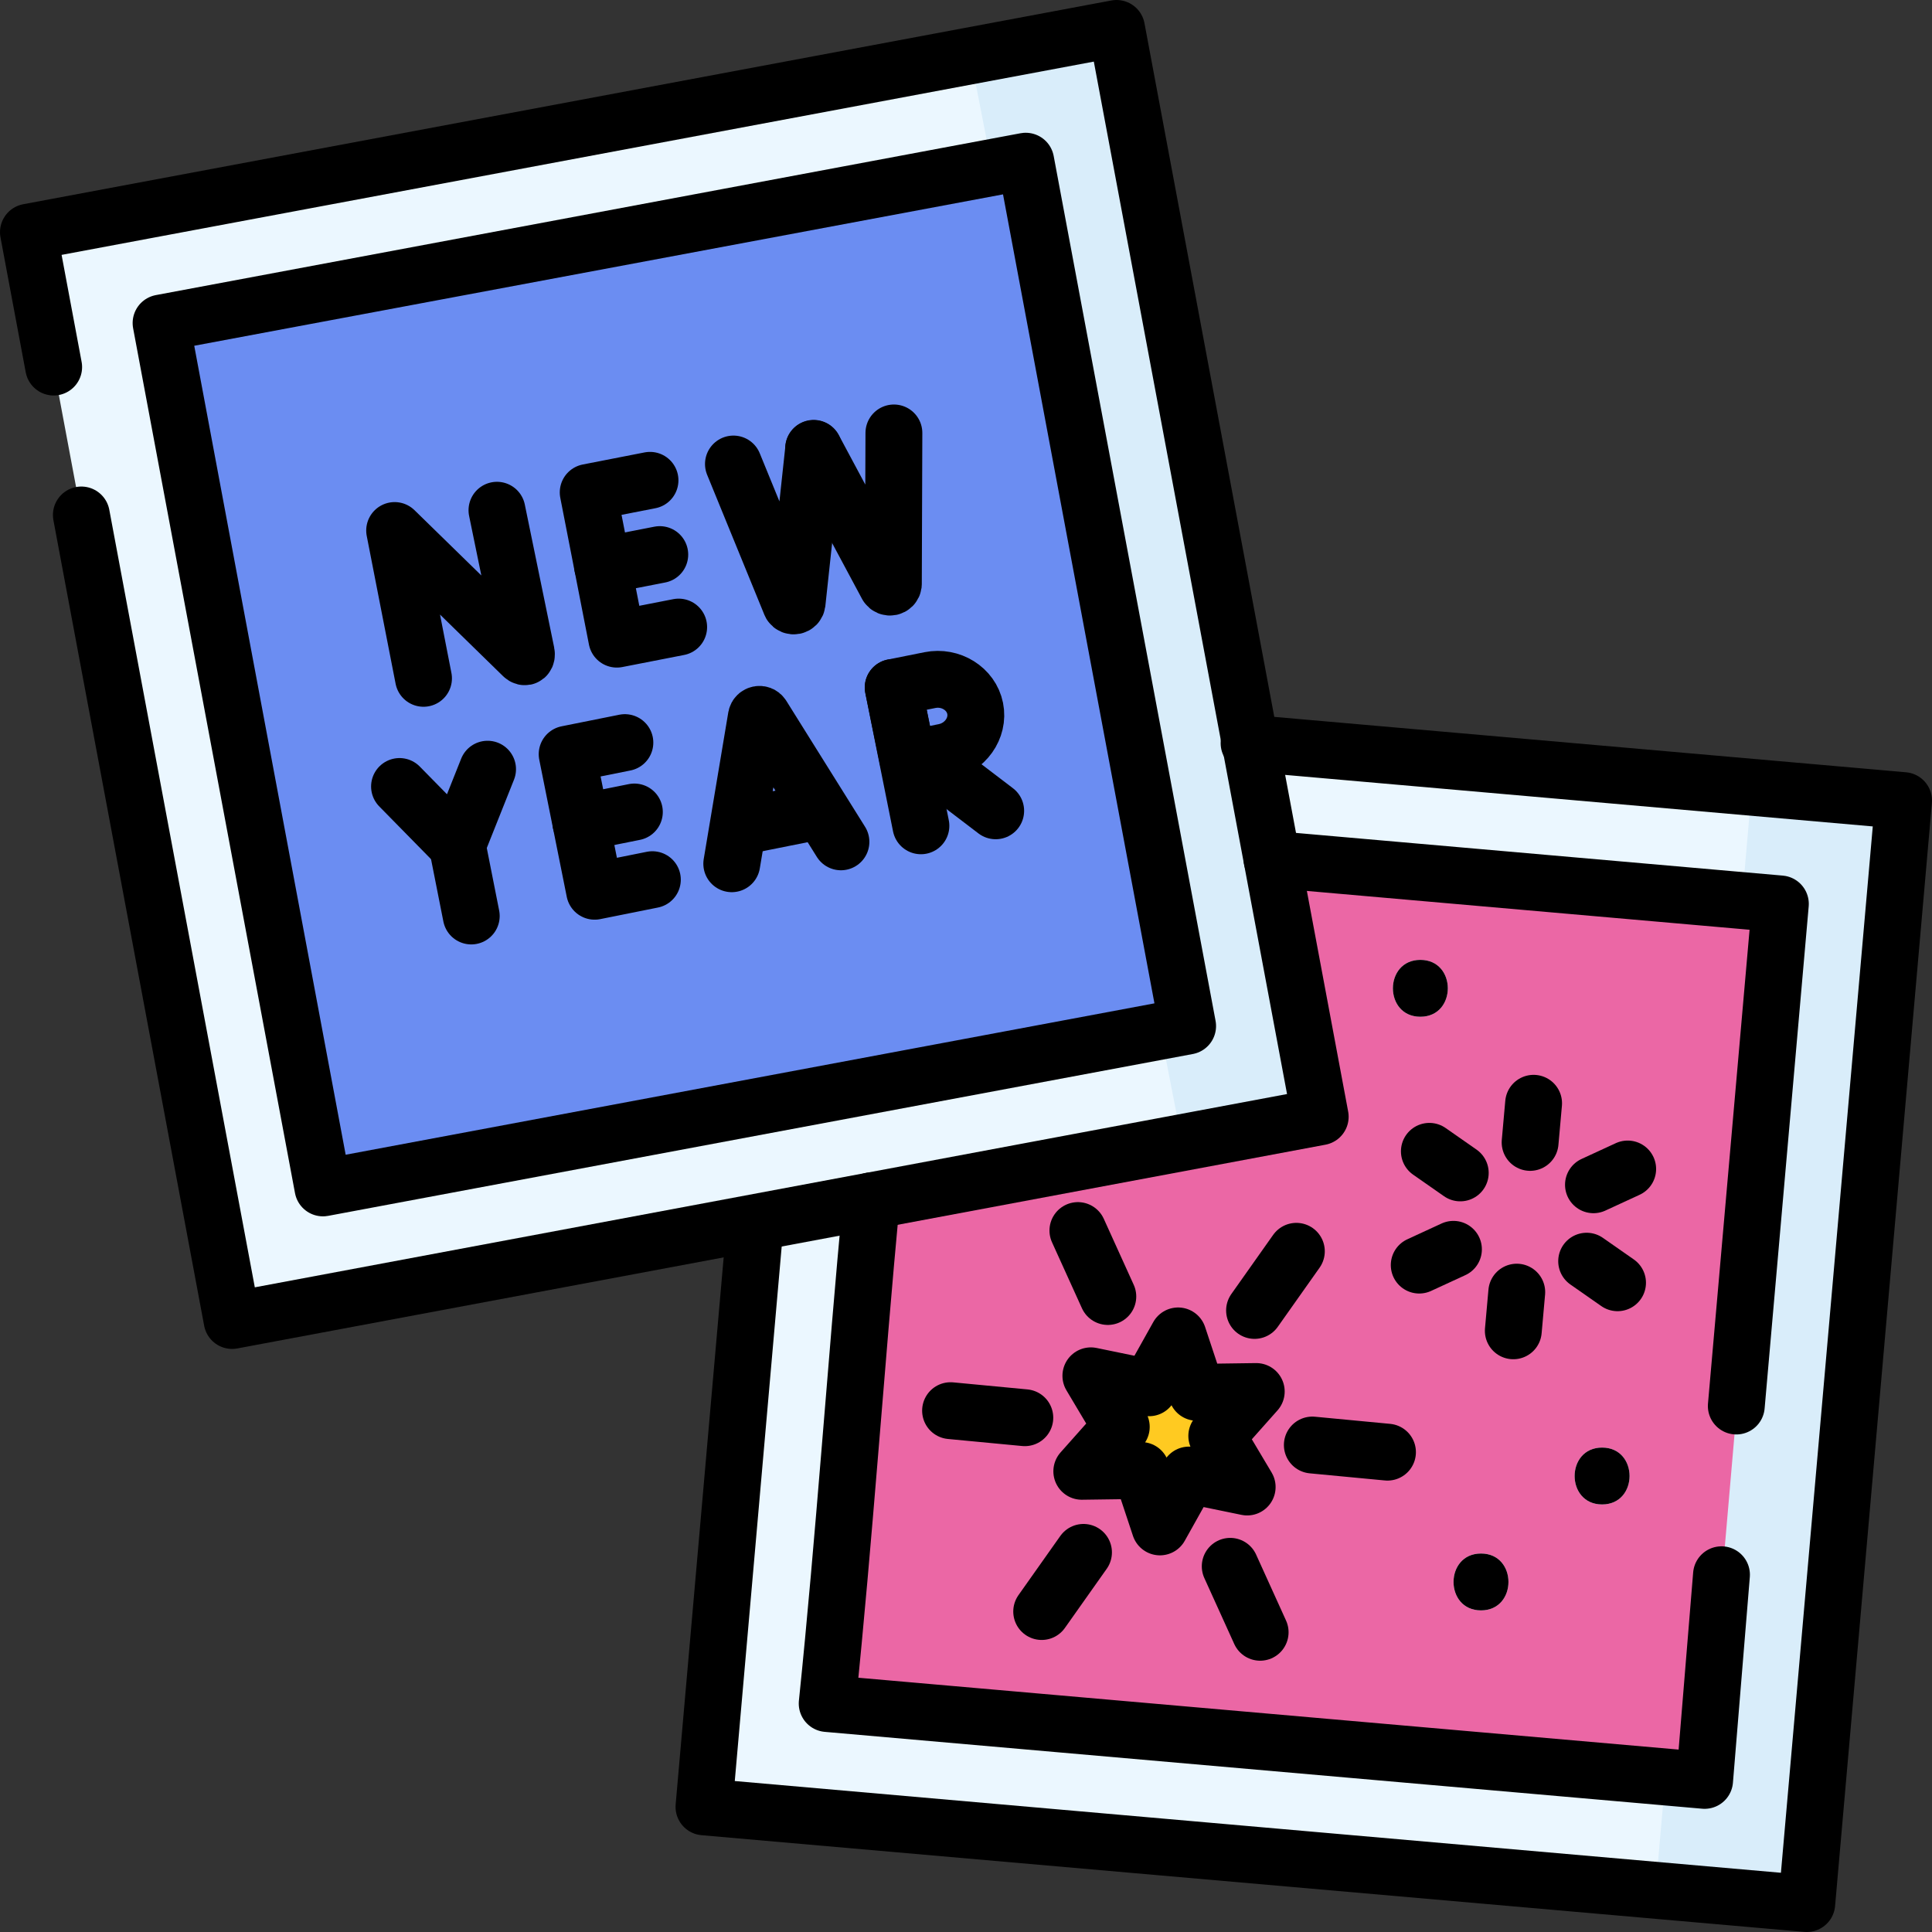 <?xml version="1.0" encoding="iso-8859-1"?>
<!-- Generator: Adobe Illustrator 25.0.0, SVG Export Plug-In . SVG Version: 6.00 Build 0)  -->
<svg version="1.1" id="Layer_1" xmlns="http://www.w3.org/2000/svg" xmlns:xlink="http://www.w3.org/1999/xlink" x="0px" y="0px"
	 viewBox="0 0 509.777 509.777" style="enable-background:new 0 0 509.777 509.777;" xml:space="preserve">
<rect x="0" y="0" width="509.777" height="509.777" fill="#333333" stroke="none"/>
<g>
	<polygon style="fill:#EBF7FF;" points="329.58,196.1 502.277,211.243 476.731,502.275 185.751,476.76 210.889,190.379 	"/>
	<g>
		
			<rect x="323.582" y="335.095" transform="matrix(0.087 -0.996 0.996 0.087 74.931 791.834)" style="fill:#D9EDFA;" width="292.151" height="39.847"/>
	</g>
	<g>
		<g>
			<g>
				<g>
					<g>
						<path style="fill:#EB67A5;" d="M243.364,218.655l226.404,19.853c0,0-0.05-0.004,0,0l-19.991,231.267l-231.518-20.28
							c0,0,0.171,0.015,0,0c0,0,7.518-88.72,11.644-132.649L243.364,218.655z"/>
					</g>
				</g>
			</g>
			<g>
				<g>
					<g>
						
							<rect x="31.877" y="31.889" transform="matrix(0.983 -0.184 0.184 0.983 -29.715 35.787)" style="fill:#EBF7FF;" width="292.097" height="292.151"/>
						<polygon style="fill:#D9EDFA;" points="311.929,301.487 348.351,294.667 294.607,7.502 256.016,14.729 						"/>
						
							<rect x="61.877" y="61.89" transform="matrix(0.983 -0.184 0.184 0.983 -29.714 35.786)" style="fill:#6B8DF2;" width="232.097" height="232.15"/>
					</g>
				</g>
			</g>
			<g>
				<polygon style="fill:#FFCA21;" points="306.063,402.892 301.123,388.006 285.442,388.22 295.861,376.496 287.837,363.02 
					303.197,366.182 310.853,352.492 315.794,367.379 331.475,367.164 321.055,378.888 329.079,392.364 313.72,389.202 				"/>
			</g>
		</g>
		<g>
			<path style="fill:#EBF7FF;" d="M374.777,268.275c9.652,0,9.668-15,0-15C365.126,253.275,365.11,268.275,374.777,268.275
				L374.777,268.275z"/>
		</g>
		<g>
			<path style="fill:#EBF7FF;" d="M422.729,396.959c9.652,0,9.668-15,0-15C413.077,381.959,413.061,396.959,422.729,396.959
				L422.729,396.959z"/>
		</g>
		<g>
			<path style="fill:#EBF7FF;" d="M390.777,424.915c9.652,0,9.668-15,0-15C381.126,409.915,381.11,424.915,390.777,424.915
				L390.777,424.915z"/>
		</g>
	</g>
	<g>
		<g>
			<g>
				<g>
					<g>
						
							<polyline style="fill:none;stroke:#000000;stroke-width:15;stroke-linecap:round;stroke-linejoin:round;stroke-miterlimit:10;" points="
							21.465,135.879 61.243,348.427 348.351,294.667 294.607,7.502 7.5,61.262 14.161,96.854 						"/>
						
							<rect x="61.877" y="61.89" transform="matrix(0.983 -0.184 0.184 0.983 -29.714 35.786)" style="fill:none;stroke:#000000;stroke-width:15;stroke-linecap:round;stroke-linejoin:round;stroke-miterlimit:10;" width="232.097" height="232.15"/>
					</g>
				</g>
			</g>
			<g>
				<g>
					<g>
						
							<polyline style="fill:none;stroke:#000000;stroke-width:15;stroke-linecap:round;stroke-linejoin:round;stroke-miterlimit:10;" points="
							329.58,196.1 502.277,211.243 476.731,502.275 185.751,476.76 199.241,323.072 						"/>
						
							<path style="fill:none;stroke:#000000;stroke-width:15;stroke-linecap:round;stroke-linejoin:round;stroke-miterlimit:10;" d="
							M454.232,415.513l-4.454,54.262l-231.518-20.28c0,0,0.171,0.015,0,0c4.518-43.72,7.518-88.72,11.644-132.649"/>
						
							<path style="fill:none;stroke:#000000;stroke-width:15;stroke-linecap:round;stroke-linejoin:round;stroke-miterlimit:10;" d="
							M335.639,226.747l134.13,11.762c0,0-0.05-0.004,0,0l-11.629,132.486"/>
					</g>
				</g>
			</g>
			<g>
				<g>
					<g>
						<g>
							<g>
								<g>
									
										<line style="fill:none;stroke:#000000;stroke-width:15;stroke-linecap:round;stroke-linejoin:round;stroke-miterlimit:10;" x1="270.41" y1="374.079" x2="250.814" y2="372.218"/>
								</g>
								<g>
									
										<line style="fill:none;stroke:#000000;stroke-width:15;stroke-linecap:round;stroke-linejoin:round;stroke-miterlimit:10;" x1="346.27" y1="381.283" x2="366.102" y2="383.166"/>
								</g>
							</g>
						</g>
						<g>
							<g>
								<g>
									
										<line style="fill:none;stroke:#000000;stroke-width:15;stroke-linecap:round;stroke-linejoin:round;stroke-miterlimit:10;" x1="324.606" y1="413.288" x2="332.503" y2="430.693"/>
								</g>
								<g>
									
										<line style="fill:none;stroke:#000000;stroke-width:15;stroke-linecap:round;stroke-linejoin:round;stroke-miterlimit:10;" x1="292.31" y1="342.097" x2="284.414" y2="324.692"/>
								</g>
							</g>
						</g>
						<g>
							<g>
								<g>
									
										<line style="fill:none;stroke:#000000;stroke-width:15;stroke-linecap:round;stroke-linejoin:round;stroke-miterlimit:10;" x1="331.024" y1="345.773" x2="342.058" y2="330.165"/>
								</g>
								<g>
									
										<line style="fill:none;stroke:#000000;stroke-width:15;stroke-linecap:round;stroke-linejoin:round;stroke-miterlimit:10;" x1="285.893" y1="409.611" x2="274.859" y2="425.219"/>
								</g>
							</g>
						</g>
					</g>
				</g>
				
					<polygon style="fill:none;stroke:#000000;stroke-width:15;stroke-linecap:round;stroke-linejoin:round;stroke-miterlimit:10;" points="
					306.063,402.892 301.123,388.006 285.442,388.22 295.861,376.496 287.837,363.02 303.197,366.182 310.853,352.492 
					315.794,367.379 331.475,367.164 321.055,378.888 329.079,392.364 313.72,389.202 				"/>
			</g>
			<g>
				<g>
					<g>
						<g>
							<g>
								<g>
									<g>
										
											<line style="fill:none;stroke:#000000;stroke-width:15;stroke-linecap:round;stroke-linejoin:round;stroke-miterlimit:10;" x1="400.212" y1="340.943" x2="399.302" y2="351.148"/>
									</g>
									<g>
										
											<line style="fill:none;stroke:#000000;stroke-width:15;stroke-linecap:round;stroke-linejoin:round;stroke-miterlimit:10;" x1="403.734" y1="301.437" x2="404.655" y2="291.109"/>
									</g>
								</g>
							</g>
							<g>
								<g>
									<g>
										
											<line style="fill:none;stroke:#000000;stroke-width:15;stroke-linecap:round;stroke-linejoin:round;stroke-miterlimit:10;" x1="420.45" y1="312.613" x2="429.481" y2="308.449"/>
									</g>
									<g>
										
											<line style="fill:none;stroke:#000000;stroke-width:15;stroke-linecap:round;stroke-linejoin:round;stroke-miterlimit:10;" x1="383.508" y1="329.644" x2="374.476" y2="333.808"/>
									</g>
								</g>
							</g>
							<g>
								<g>
									<g>
										
											<line style="fill:none;stroke:#000000;stroke-width:15;stroke-linecap:round;stroke-linejoin:round;stroke-miterlimit:10;" x1="385.305" y1="309.483" x2="377.152" y2="303.789"/>
									</g>
									<g>
										
											<line style="fill:none;stroke:#000000;stroke-width:15;stroke-linecap:round;stroke-linejoin:round;stroke-miterlimit:10;" x1="418.652" y1="332.774" x2="426.805" y2="338.469"/>
									</g>
								</g>
							</g>
						</g>
					</g>
				</g>
			</g>
			<g>
				<g>
					<g>
						<g>
							
								<path style="fill:none;stroke:#000000;stroke-width:15;stroke-linecap:round;stroke-linejoin:round;stroke-miterlimit:10;" d="
								M193.082,227.908l6.485-38.735c0.143-0.741,1.112-0.936,1.53-0.309l20.795,33.265"/>
							
								<line style="fill:none;stroke:#000000;stroke-width:15;stroke-linecap:round;stroke-linejoin:round;stroke-miterlimit:10;" x1="195.558" y1="218.088" x2="215.891" y2="214.01"/>
						</g>
						<g>
							
								<polyline style="fill:none;stroke:#000000;stroke-width:15;stroke-linecap:round;stroke-linejoin:round;stroke-miterlimit:10;" points="
								164.882,195.942 149.646,198.998 156.9,235.165 172.135,232.109 							"/>
							
								<line style="fill:none;stroke:#000000;stroke-width:15;stroke-linecap:round;stroke-linejoin:round;stroke-miterlimit:10;" x1="167.385" y1="214.251" x2="153.273" y2="217.082"/>
						</g>
						<g>
							
								<polyline style="fill:none;stroke:#000000;stroke-width:15;stroke-linecap:round;stroke-linejoin:round;stroke-miterlimit:10;" points="
								105.417,207.522 120.654,223.04 128.651,202.958 							"/>
							
								<line style="fill:none;stroke:#000000;stroke-width:15;stroke-linecap:round;stroke-linejoin:round;stroke-miterlimit:10;" x1="124.347" y1="241.694" x2="120.654" y2="223.04"/>
						</g>
						<g>
							
								<line style="fill:none;stroke:#000000;stroke-width:15;stroke-linecap:round;stroke-linejoin:round;stroke-miterlimit:10;" x1="243.899" y1="199.594" x2="262.722" y2="213.94"/>
							
								<line style="fill:none;stroke:#000000;stroke-width:15;stroke-linecap:round;stroke-linejoin:round;stroke-miterlimit:10;" x1="235.673" y1="181.397" x2="242.993" y2="217.897"/>
							
								<path style="fill:none;stroke:#000000;stroke-width:15;stroke-linecap:round;stroke-linejoin:round;stroke-miterlimit:10;" d="
								M257.304,186.926c1.051,5.239-2.69,10.407-8.118,11.496c-2.692,0.54-9.621,1.973-9.621,1.973s-1.425-6.878-1.954-9.519
								c-0.435-2.169-1.927-9.481-1.927-9.481s6.516-1.307,9.697-1.945C250.809,178.361,256.254,181.687,257.304,186.926z"/>
						</g>
					</g>
				</g>
				<g>
					<g>
						<g>
							
								<path style="fill:none;stroke:#000000;stroke-width:15;stroke-linecap:round;stroke-linejoin:round;stroke-miterlimit:10;" d="
								M111.748,178.986l-7.619-39.005l33.824,33.035c0.627,0.611,1.083,0.162,0.915-0.697l-7.741-37.69"/>
						</g>
						<g>
							
								<polyline style="fill:none;stroke:#000000;stroke-width:15;stroke-linecap:round;stroke-linejoin:round;stroke-miterlimit:10;" points="
								171.511,126.737 155.2,129.925 162.763,168.646 179.075,165.458 							"/>
							
								<line style="fill:none;stroke:#000000;stroke-width:15;stroke-linecap:round;stroke-linejoin:round;stroke-miterlimit:10;" x1="174.09" y1="146.333" x2="158.981" y2="149.285"/>
						</g>
						<g>
							
								<path style="fill:none;stroke:#000000;stroke-width:15;stroke-linecap:round;stroke-linejoin:round;stroke-miterlimit:10;" d="
								M193.524,122.435l15.131,37.004c0.434,0.733,1.549,0.507,1.664-0.337l4.383-40.731"/>
							
								<path style="fill:none;stroke:#000000;stroke-width:15;stroke-linecap:round;stroke-linejoin:round;stroke-miterlimit:10;" d="
								M214.687,118.299l19.374,36.175c0.434,0.733,1.549,0.507,1.664-0.337l0.14-39.902"/>
						</g>
					</g>
				</g>
			</g>
		</g>
		<g>
			<g>
				<path d="M374.777,268.275c9.652,0,9.668-15,0-15C365.126,253.275,365.11,268.275,374.777,268.275L374.777,268.275z"/>
			</g>
		</g>
		<g>
			<g>
				<path d="M422.729,396.959c9.652,0,9.668-15,0-15C413.077,381.959,413.061,396.959,422.729,396.959L422.729,396.959z"/>
			</g>
		</g>
		<g>
			<g>
				<path d="M390.777,424.915c9.652,0,9.668-15,0-15C381.126,409.915,381.11,424.915,390.777,424.915L390.777,424.915z"/>
			</g>
		</g>
	</g>
</g>
<g>
</g>
<g>
</g>
<g>
</g>
<g>
</g>
<g>
</g>
<g>
</g>
<g>
</g>
<g>
</g>
<g>
</g>
<g>
</g>
<g>
</g>
<g>
</g>
<g>
</g>
<g>
</g>
<g>
</g>
</svg>
